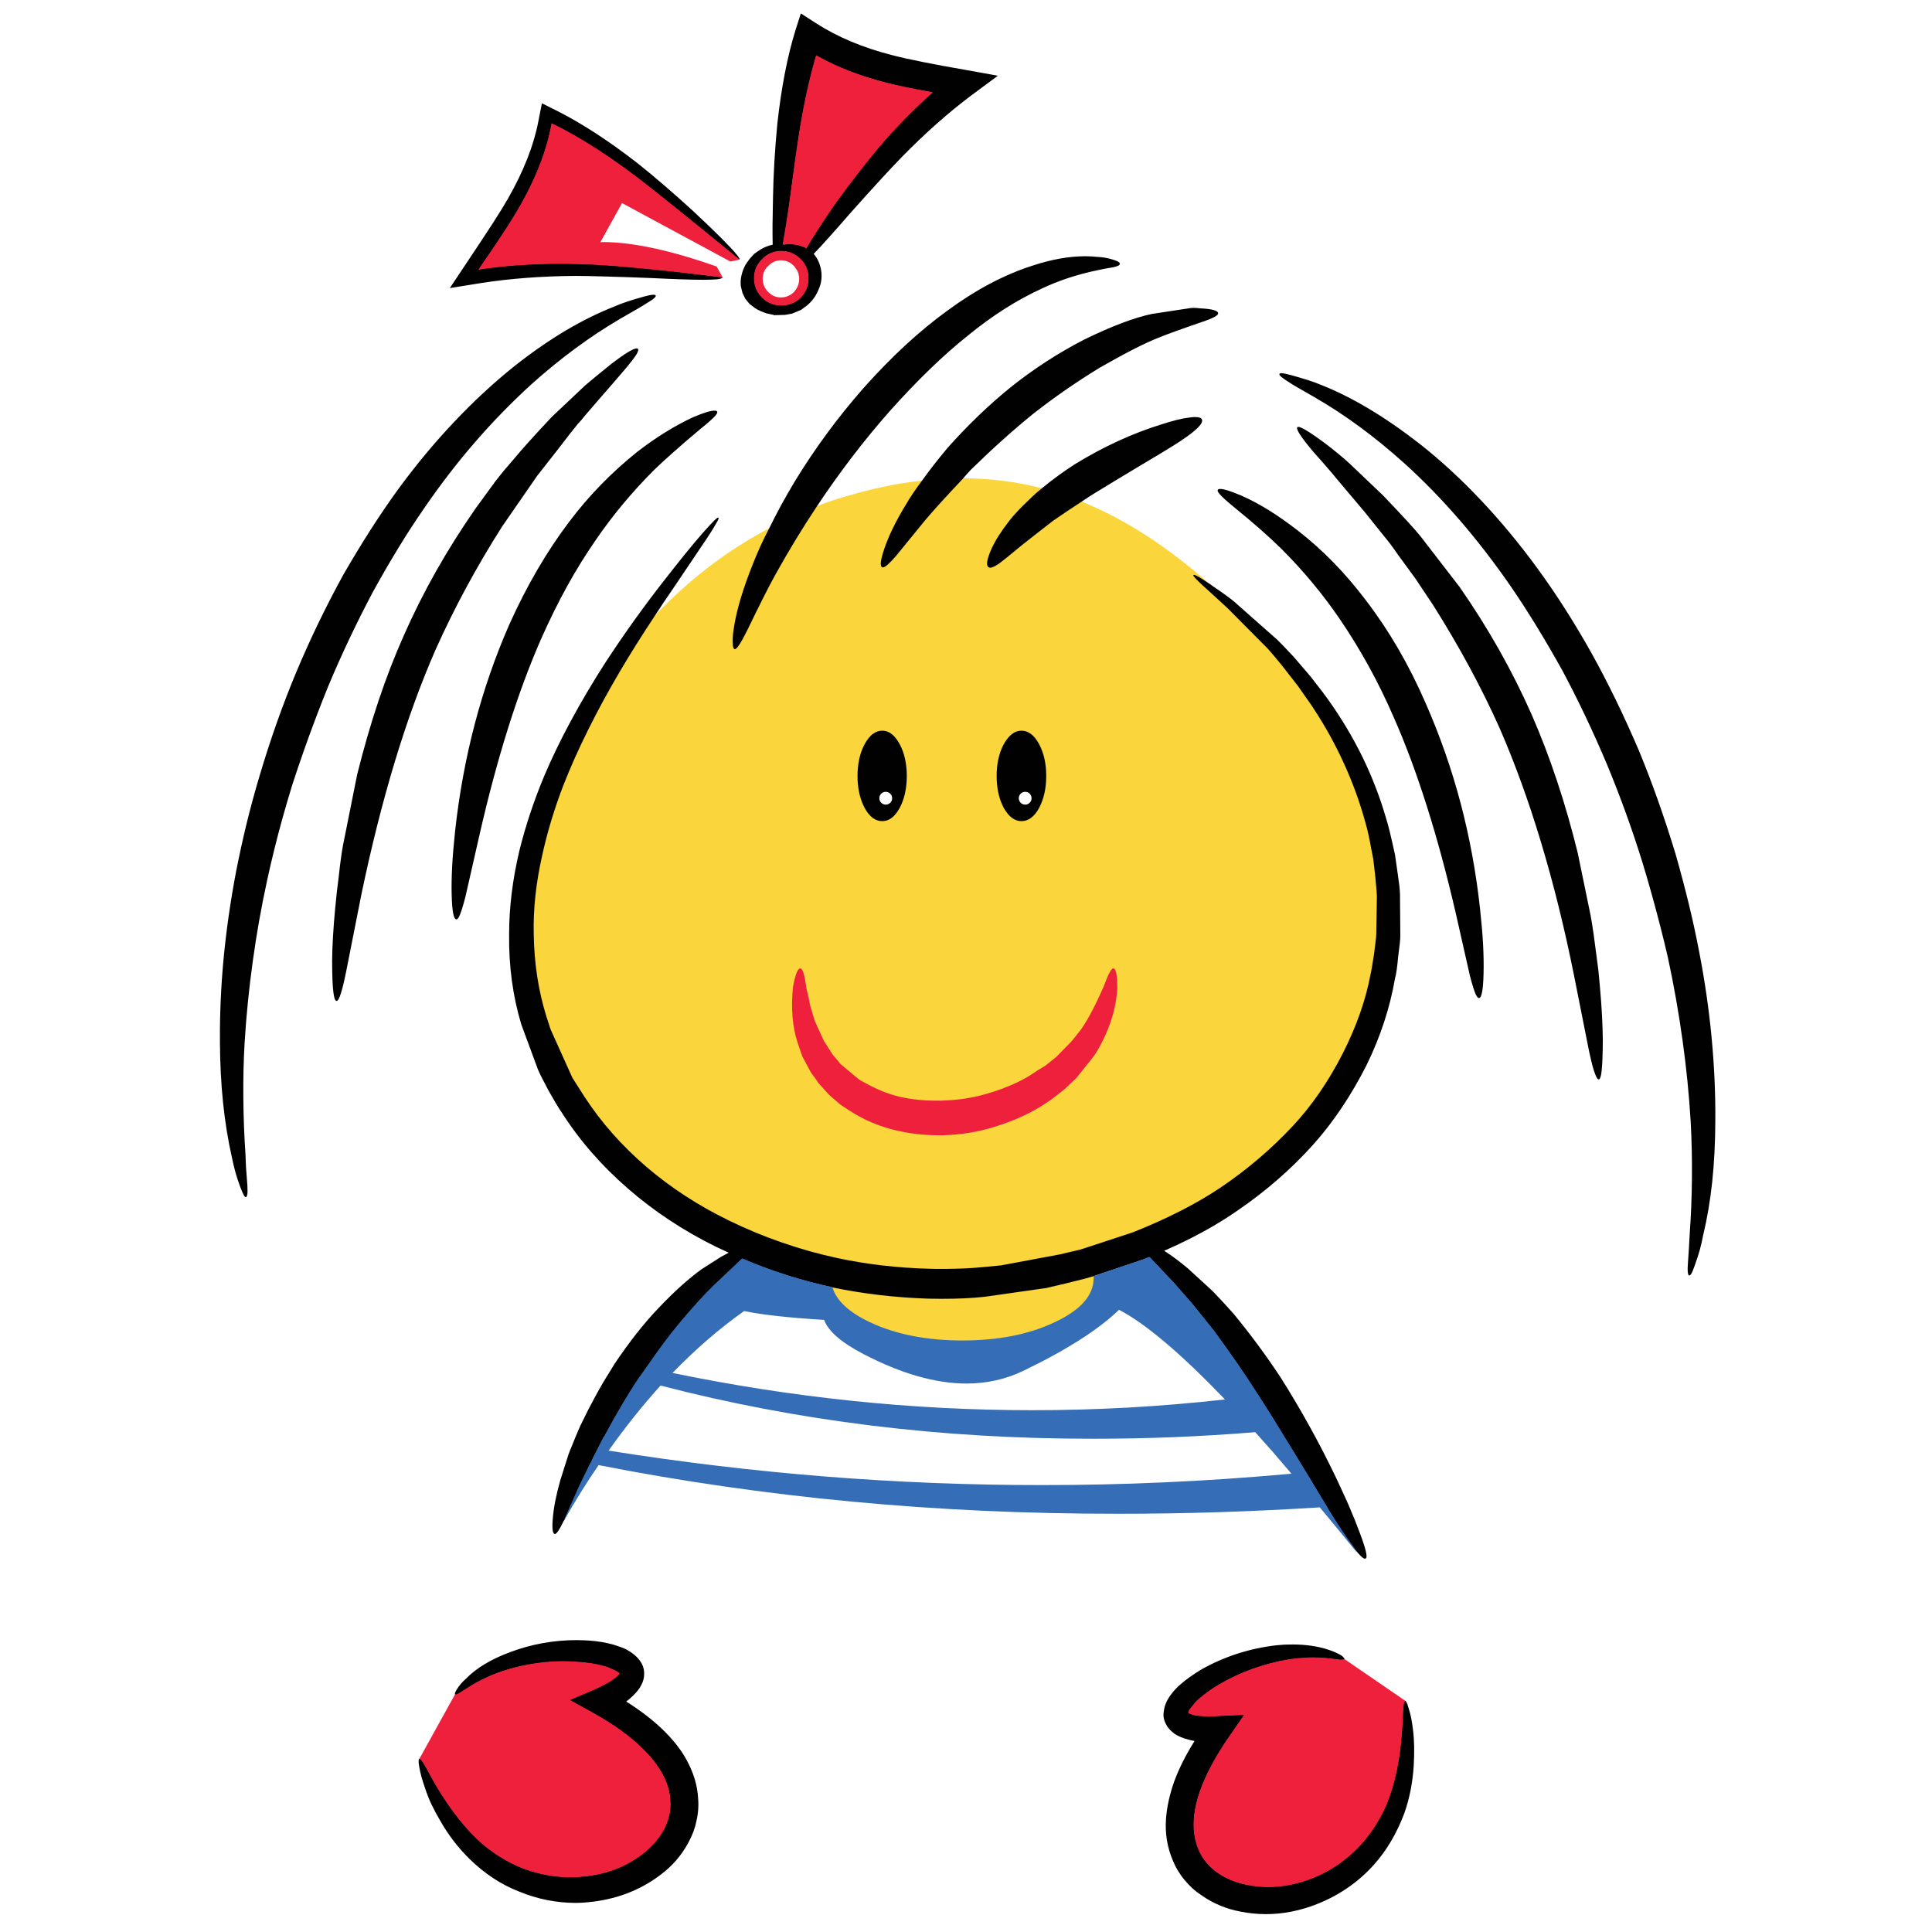 <?xml version="1.0" encoding="utf-8"?>
<!-- Generator: Adobe Illustrator 16.0.0, SVG Export Plug-In . SVG Version: 6.00 Build 0)  -->
<!DOCTYPE svg PUBLIC "-//W3C//DTD SVG 1.1//EN" "http://www.w3.org/Graphics/SVG/1.1/DTD/svg11.dtd">
<svg version="1.1" id="Layer_1" xmlns="http://www.w3.org/2000/svg" xmlns:xlink="http://www.w3.org/1999/xlink" x="0px" y="0px"
	 width="300px" height="300px" viewBox="0 0 300 300" enable-background="new 0 0 300 300" xml:space="preserve">
<g>
	<path fill-rule="evenodd" clip-rule="evenodd" fill="#FAD63C" d="M140.663,78.49c-1.517,2.477-2.614,4.713-3.294,6.708
		c-0.176,0.533-0.305,0.977-0.388,1.332c-0.083,0.354-0.133,0.637-0.146,0.848c-0.008,0.208,0.009,0.361,0.049,0.46
		c0.036,0.103,0.084,0.167,0.146,0.194h0.072c0.322-0.001,1.009-0.615,2.059-1.841l2.422-3.003l2.083-2.518
		c0.579-0.692,1.353-1.571,2.325-2.64c0.973-1.07,2.135-2.321,3.487-3.753c4.245-0.002,8.354,0.515,12.326,1.55l0.024,0.048
		c-0.484,0.387-0.952,0.791-1.404,1.211c-0.592,0.559-1.101,1.051-1.526,1.477c-0.434,0.433-0.779,0.796-1.041,1.09
		c-0.221,0.221-0.495,0.536-0.823,0.944c-0.337,0.417-0.725,0.926-1.163,1.526c-0.531,0.736-0.983,1.438-1.356,2.107
		c-0.373,0.668-0.662,1.298-0.871,1.889c-0.376,1.053-0.408,1.69-0.098,1.913c0.057,0.036,0.131,0.052,0.219,0.048
		c0.158,0.005,0.359-0.051,0.605-0.169c0.249-0.125,0.539-0.311,0.871-0.557c0.229-0.161,0.625-0.468,1.188-0.92l2.155-1.792
		l2.276-1.792l2.615-2.034l2.374-1.623l2.034-1.332c3.324,1.333,6.65,3.069,9.978,5.207c3.321,2.141,6.631,4.667,9.929,7.581v0.048
		c-0.699-0.452-1.248-0.791-1.646-1.017c-0.392-0.228-0.642-0.341-0.751-0.339c-0.034,0.008-0.034,0.04,0,0.097
		c0.039,0.063,0.137,0.175,0.291,0.339c0.144,0.16,0.379,0.394,0.702,0.703c0.329,0.313,0.781,0.726,1.356,1.235l2.954,2.712
		l6.199,6.248c0.258,0.278,0.58,0.649,0.969,1.114l1.356,1.647l2.374,3.051l1.259,1.816l0.727,1.041l0.339,0.484l0.098,0.146
		c1.838,2.787,3.437,5.677,4.795,8.67c1.348,2.994,2.445,6.07,3.294,9.227c0.115,0.35,0.229,0.745,0.339,1.187
		c0.101,0.45,0.198,0.942,0.29,1.477l0.242,1.139l0.291,1.623l0.146,0.944l0.193,1.914l0.194,1.937l0.048,0.969l-0.097,6.006
		c0.004,0.23-0.021,0.601-0.072,1.114l-0.267,1.938l-0.291,1.961c-0.093,0.519-0.175,0.897-0.242,1.139
		c-0.746,4.043-2.182,8.168-4.311,12.375c-2.229,4.389-4.846,8.183-7.846,11.382c-3.328,3.551-7.025,6.699-11.093,9.445
		c-3.686,2.485-8.238,4.811-13.659,6.975l-7.532,2.471l-0.773,0.242l-3.101,0.727l-8.815,1.646h-0.097l-0.072,0.048l-3.076,0.291
		c-0.898,0.096-1.835,0.168-2.81,0.219c-0.978,0.047-1.987,0.071-3.026,0.072h-1.187l-1.211-0.049
		c-4.908-0.131-9.638-0.68-14.192-1.646c-2.943-0.624-5.834-1.423-8.669-2.397c-2.844-0.985-5.613-2.14-8.308-3.464
		c-4.712-2.294-8.958-5.055-12.738-8.282c-3.873-3.327-7.085-6.96-9.639-10.897l-1.889-2.955l-3.39-7.556l-0.63-1.962
		c-1.257-4.005-1.919-8.283-1.986-12.835c-0.095-3.876,0.341-7.943,1.308-12.206c0.777-3.593,1.875-7.25,3.293-10.971
		c1.09-2.799,2.373-5.689,3.851-8.67c1.487-2.981,3.158-6.033,5.013-9.154c0.788-1.336,1.62-2.7,2.495-4.093
		c0.875-1.394,1.788-2.806,2.737-4.238l1.235-1.259l1.283-1.26c2.365-2.273,4.835-4.348,7.411-6.224
		c2.576-1.867,5.24-3.521,7.992-4.965l0.048,0.048c-0.479,0.933-0.932,1.87-1.355,2.809c-0.433,0.94-0.838,1.876-1.211,2.81
		c-1.451,3.606-2.404,6.73-2.858,9.372c-0.092,0.612-0.156,1.145-0.193,1.598c-0.044,0.453-0.061,0.825-0.049,1.114l0.024,0.46
		l0.073,0.291c0.021,0.069,0.046,0.117,0.073,0.145l0.097,0.048c0.067,0.005,0.148-0.036,0.242-0.121
		c0.092-0.086,0.213-0.24,0.363-0.46c0.149-0.217,0.335-0.524,0.557-0.92c0.224-0.405,0.49-0.921,0.799-1.55
		c0.9-1.867,1.708-3.505,2.422-4.917c0.712-1.408,1.326-2.579,1.841-3.511c1.009-1.83,2.051-3.63,3.124-5.4
		c1.081-1.778,2.187-3.514,3.317-5.207c0.782-0.314,1.565-0.605,2.349-0.872c0.79-0.264,1.581-0.506,2.374-0.727
		c4.004-1.193,7.911-2,11.722-2.422l0.023,0.048c-0.511,0.688-0.979,1.35-1.404,1.986C141.392,77.293,141.004,77.906,140.663,78.49z
		 M155.921,115.591c-0.74,1.349-1.112,2.988-1.115,4.916c0.004,1.895,0.375,3.534,1.115,4.916c0.77,1.347,1.666,2.025,2.688,2.035
		c1.053-0.01,1.948-0.688,2.688-2.035c0.739-1.382,1.11-3.021,1.114-4.916c-0.004-1.927-0.375-3.566-1.114-4.916
		c-0.739-1.379-1.635-2.074-2.688-2.083C157.587,113.518,156.69,114.212,155.921,115.591z M134.317,115.591
		c-0.74,1.35-1.11,2.989-1.114,4.916c0.004,1.896,0.374,3.534,1.114,4.916c0.739,1.347,1.635,2.025,2.688,2.035
		c1.021-0.01,1.901-0.688,2.64-2.035c0.739-1.382,1.11-3.021,1.114-4.916c-0.004-1.927-0.375-3.566-1.114-4.916
		c-0.739-1.379-1.619-2.074-2.64-2.083C135.952,113.518,135.057,114.212,134.317,115.591z M124.05,150.537
		c-0.075,0.082-0.155,0.228-0.242,0.437c-0.093,0.205-0.189,0.496-0.292,0.871c-0.108,0.379-0.221,0.863-0.339,1.453
		c-0.319,3.29-0.077,6.163,0.727,8.622l0.727,2.082l1.115,2.059c0.162,0.323,0.469,0.775,0.919,1.356l0.484,0.727l0.582,0.63
		c0.646,0.741,1.049,1.177,1.211,1.308l1.404,1.211c0.196,0.195,0.713,0.55,1.55,1.065c2.189,1.451,4.586,2.484,7.193,3.1
		c2.144,0.515,4.34,0.773,6.586,0.775l0.848-0.024l0.848-0.024c2.714-0.131,5.409-0.664,8.09-1.598
		c2.606-0.873,4.906-1.987,6.901-3.342c0.421-0.26,0.921-0.615,1.502-1.066l0.702-0.581l0.412-0.314l0.193-0.146l0.049-0.024
		l1.889-1.792l2.471-3.1c0.188-0.222,0.406-0.536,0.653-0.945c0.255-0.417,0.537-0.926,0.848-1.524
		c1.385-2.674,2.176-5.41,2.374-8.211c-0.009-0.64-0.032-1.164-0.073-1.574c-0.029-0.406-0.07-0.722-0.121-0.944
		c-0.052-0.222-0.108-0.375-0.169-0.46c-0.066-0.094-0.131-0.143-0.194-0.146c-0.056,0-0.12,0.041-0.194,0.121
		c-0.078,0.078-0.175,0.215-0.29,0.412c-0.108,0.187-0.237,0.453-0.387,0.799c-0.162,0.361-0.349,0.82-0.559,1.381
		c-1.29,2.968-2.469,5.212-3.535,6.732l-1.041,1.332c-0.26,0.323-0.429,0.525-0.509,0.605l-2.325,2.374l-1.695,1.355l-1.041,0.653
		l-1.478,0.945c-1.689,1-3.683,1.855-5.98,2.566c-2.262,0.709-4.522,1.113-6.781,1.211l-0.945,0.049l-0.945,0.023
		c-0.855,0.002-1.695-0.038-2.518-0.121c-0.83-0.088-1.637-0.217-2.422-0.387c-1.945-0.389-3.907-1.131-5.885-2.229
		c-0.58-0.289-0.983-0.531-1.211-0.727l-2.663-2.228l-1.261-1.502l-1.356-2.131l-1.403-3.101l-0.581-1.961
		c-0.065-0.192-0.13-0.435-0.195-0.727l-0.192-1.017l-0.339-1.453c-0.082-0.611-0.162-1.111-0.242-1.502
		c-0.083-0.387-0.165-0.686-0.242-0.896c-0.078-0.218-0.15-0.372-0.219-0.46c-0.07-0.08-0.135-0.121-0.194-0.121
		C124.197,150.418,124.124,150.459,124.05,150.537z M169.869,198.489c-0.003,2.69-2.005,4.975-6.006,6.854
		c-3.982,1.901-8.786,2.854-14.41,2.856c-5.623-0.002-10.441-0.955-14.457-2.856c-3.26-1.558-5.18-3.374-5.765-5.449l0.024-0.024
		c4.812,0.999,9.785,1.58,14.919,1.743h1.961c1.263,0.002,2.457-0.022,3.585-0.072c1.133-0.047,2.19-0.119,3.173-0.218l9.541-1.356
		l3.1-0.727l2.688-0.678l1.428-0.388l0.195-0.048l0.023,0.023V198.489z"/>
	<path fill-rule="evenodd" clip-rule="evenodd" fill="#010101" d="M150.979,14.7c-3.68,2.747-7.361,6.008-11.043,9.784
		c-0.885,0.904-1.998,2.091-3.343,3.56c-1.346,1.464-2.912,3.199-4.698,5.207c-1.217,1.406-2.291,2.625-3.22,3.657
		c-0.926,1.033-1.701,1.873-2.325,2.519c0.251,0.278,0.47,0.601,0.653,0.969c0.181,0.362,0.326,0.765,0.436,1.211
		c0.26,1.203,0.146,2.325-0.338,3.366c-0.484,1.194-1.26,2.146-2.325,2.857l-0.389,0.291l-1.403,0.581l-1.09,0.193l-1.695,0.049
		h-0.024l-0.05-0.049l-1.137-0.242l-0.872-0.339L117.486,48c-0.146-0.08-0.234-0.137-0.267-0.17l-0.823-0.629l-0.678-0.824
		l-0.436-0.92l-0.242-0.993c-0.13-1.077,0.112-2.199,0.727-3.367c0.388-0.582,0.679-0.97,0.872-1.163l0.437-0.484l0.532-0.387
		c0.382-0.273,0.77-0.5,1.163-0.678c0.401-0.178,0.806-0.307,1.211-0.388c-0.02-0.85-0.027-1.884-0.023-3.1l0.072-4.19
		c0.032-1.833,0.104-3.715,0.217-5.643c0.114-1.928,0.269-3.89,0.461-5.885c0.615-5.583,1.552-10.41,2.809-14.482l0.824-2.567
		l0.048-0.024l2.326,1.501c3.353,2.161,7.332,3.824,11.938,4.989c1.226,0.318,2.792,0.665,4.698,1.042
		c1.9,0.385,4.13,0.797,6.684,1.235l4.844,0.872l0.024,0.049L150.979,14.7z M122.112,34.922c-0.183,1.167-0.353,2.161-0.509,2.979
		l0.146,0.048l0.532-0.097l0.194-0.024c0.293,0.005,0.761,0.061,1.403,0.169l1.019,0.339l0.29,0.169
		c0.451-0.787,1.057-1.764,1.816-2.931c0.756-1.174,1.66-2.53,2.712-4.068c1.348-1.867,2.647-3.603,3.899-5.207
		c1.26-1.604,2.462-3.065,3.608-4.384c2.406-2.725,4.91-5.243,7.508-7.556c-1.542-0.269-2.915-0.527-4.117-0.775
		c-1.203-0.255-2.229-0.497-3.076-0.727c-4.054-1.03-7.646-2.426-10.776-4.19c-0.478,1.65-0.923,3.394-1.332,5.231
		c-0.417,1.84-0.796,3.761-1.138,5.764c-0.222,1.399-0.464,3.038-0.727,4.916c-0.272,1.88-0.563,3.988-0.873,6.321
		C122.488,32.409,122.294,33.749,122.112,34.922z M125.503,43.204c-0.006-1.152-0.409-2.128-1.211-2.93
		c-0.835-0.834-1.828-1.253-2.979-1.259c-1.152,0.006-2.129,0.425-2.93,1.259c-0.834,0.802-1.254,1.779-1.26,2.93
		c0.006,1.153,0.426,2.146,1.26,2.979c0.801,0.802,1.777,1.206,2.93,1.211c1.151-0.005,2.145-0.409,2.979-1.211
		C125.093,45.35,125.497,44.357,125.503,43.204z M114.75,40.322l-5.667-4.625l-4.649-3.753l-3.584-2.857
		c-5.597-4.403-10.651-7.689-15.16-9.857c-0.721,3.966-2.271,8.076-4.65,12.327c-0.605,1.1-1.46,2.505-2.567,4.214
		c-1.113,1.717-2.469,3.728-4.068,6.03c3.847-0.596,8.029-0.895,12.544-0.896c1.013,0.001,2.046,0.018,3.1,0.049
		c1.044,0.034,2.102,0.082,3.173,0.145c1.34,0.074,2.938,0.195,4.795,0.363c1.855,0.164,3.962,0.374,6.321,0.63
		c2.362,0.269,4.97,0.583,7.822,0.944l0.024,0.024c-0.016,0.076-0.096,0.141-0.242,0.194c-0.148,0.048-0.367,0.089-0.654,0.121
		l-0.896,0.048l-1.211,0.024c-0.904-0.002-2.019-0.026-3.342-0.072c-1.325-0.043-2.851-0.108-4.577-0.194
		c-2.732-0.108-5.089-0.189-7.072-0.242c-1.987-0.061-3.585-0.093-4.795-0.097c-5.262,0.034-10.17,0.405-14.724,1.114l-4.795,0.775
		H69.85l2.712-4.069c1.642-2.455,2.99-4.497,4.044-6.127c1.052-1.643,1.803-2.862,2.252-3.657c2.45-4.286,4.032-8.314,4.747-12.084
		l0.533-2.713l0.048-0.024l2.422,1.211c3.876,1.972,8.009,4.668,12.4,8.088c1.287,1.017,2.659,2.155,4.117,3.415
		c1.458,1.251,2.992,2.616,4.602,4.093c1.75,1.637,3.179,3.01,4.286,4.117c1.113,1.113,1.896,1.952,2.35,2.519l0.291,0.363
		l0.145,0.242l0.024,0.145l-0.024,0.072H114.75z M110.947,63.765c0.219-0.006,0.356,0.042,0.412,0.145
		c0.033,0.044,0.033,0.117,0,0.218c-0.029,0.096-0.126,0.242-0.291,0.436c-0.173,0.198-0.448,0.464-0.823,0.799
		c-0.365,0.331-0.866,0.75-1.501,1.26c-1.557,1.303-2.938,2.489-4.141,3.56c-1.21,1.069-2.235,2.013-3.076,2.833
		c-3.42,3.424-6.439,7.057-9.058,10.898c-1.529,2.2-2.998,4.573-4.408,7.12c-1.409,2.557-2.749,5.269-4.02,8.137
		c-1.818,4.134-3.529,8.751-5.134,13.853c-1.604,5.098-3.089,10.644-4.456,16.638l-2.18,9.59c-0.202,0.784-0.38,1.414-0.533,1.889
		c-0.15,0.472-0.279,0.828-0.388,1.065c-0.113,0.233-0.21,0.386-0.291,0.461c-0.076,0.068-0.14,0.1-0.194,0.096
		c-0.42-0.019-0.663-1.271-0.727-3.753c-0.037-1.335-0.012-2.837,0.073-4.505c0.093-1.669,0.247-3.494,0.46-5.473
		c0.626-5.712,1.644-11.25,3.051-16.614c1.411-5.37,3.203-10.528,5.376-15.475c1.352-3.004,2.805-5.838,4.359-8.5
		c1.556-2.668,3.203-5.146,4.94-7.435c3.005-4.002,6.525-7.619,10.559-10.849c2.874-2.227,5.764-4.019,8.67-5.376
		c0.819-0.343,1.506-0.601,2.059-0.775C110.245,63.841,110.665,63.76,110.947,63.765z M110.972,80.766
		c0.176-0.168,0.305-0.281,0.388-0.338l0.145-0.073l0.073,0.073v0.121l-0.121,0.29l-0.291,0.509l-0.484,0.823l-0.775,1.211
		l-5.377,7.992l-1.501,2.204l-1.453,2.204c-0.949,1.432-1.861,2.845-2.737,4.238c-0.875,1.393-1.706,2.757-2.494,4.093
		c-1.847,3.122-3.51,6.173-4.989,9.154c-1.486,2.98-2.777,5.871-3.875,8.67c-1.419,3.705-2.517,7.345-3.294,10.922
		c-0.965,4.261-1.401,8.33-1.307,12.206c0.068,4.551,0.729,8.831,1.985,12.835l0.63,1.938l3.39,7.532l1.889,2.954
		c2.555,3.938,5.768,7.57,9.639,10.898c3.781,3.226,8.027,5.987,12.739,8.282c2.687,1.315,5.447,2.462,8.282,3.438
		c2.828,0.983,5.709,1.791,8.646,2.422c4.555,0.967,9.284,1.516,14.192,1.646l1.211,0.025h1.187
		c1.039-0.001,2.049-0.026,3.026-0.073c0.975-0.042,1.911-0.105,2.81-0.194l3.053-0.29l0.071-0.048h0.121l8.815-1.647l3.101-0.727
		l0.773-0.242l7.508-2.47c5.412-2.165,9.957-4.49,13.636-6.975c4.066-2.748,7.763-5.896,11.091-9.445
		c3.001-3.2,5.617-6.994,7.847-11.383c2.127-4.188,3.564-8.298,4.312-12.326c0.06-0.241,0.133-0.62,0.218-1.139l0.314-1.961
		l0.242-1.962c0.061-0.505,0.094-0.869,0.097-1.09l0.098-6.006l-0.073-0.969l-0.169-1.937l-0.219-1.889l-0.121-0.969l-0.314-1.599
		l-0.218-1.163c-0.101-0.527-0.206-1.012-0.315-1.453c-0.101-0.45-0.206-0.853-0.314-1.211c-0.856-3.15-1.962-6.217-3.317-9.203
		c-1.351-2.984-2.94-5.867-4.771-8.646l-0.121-0.194l-0.363-0.533l-0.751-1.065l-1.186-1.695l-2.374-3.051l-1.355-1.647
		c-0.39-0.465-0.713-0.836-0.969-1.114l-6.2-6.248l-2.955-2.713c-0.629-0.56-1.113-1.003-1.453-1.332
		c-0.336-0.326-0.569-0.568-0.702-0.727c-0.14-0.157-0.222-0.262-0.242-0.314l0.024-0.097l0.049-0.024
		c0.137-0.003,0.403,0.11,0.799,0.339c0.396,0.229,0.938,0.576,1.622,1.042c0.16,0.096,0.323,0.209,0.484,0.339
		c0.834,0.563,1.527,1.047,2.083,1.453c0.563,0.404,0.982,0.727,1.26,0.969l6.685,5.909c0.147,0.132,0.438,0.423,0.871,0.872
		l1.695,1.792l2.615,3.051l1.842,2.373l0.822,1.114c2.064,2.884,3.856,5.871,5.377,8.961c1.51,3.091,2.736,6.263,3.681,9.517
		c0.132,0.386,0.317,1.055,0.557,2.01c0.231,0.958,0.514,2.192,0.848,3.705l0.437,3.052l0.242,1.792
		c0.052,0.518,0.084,0.955,0.097,1.308l0.049,6.441c0.004,0.225-0.021,0.612-0.074,1.163l-0.266,2.131
		c-0.064,0.76-0.137,1.422-0.218,1.986c-0.081,0.555-0.17,1.007-0.267,1.356c-0.777,4.525-2.246,9.006-4.407,13.44
		c-2.424,4.777-5.2,8.91-8.33,12.399c-3.426,3.808-7.366,7.23-11.819,10.269c-3.188,2.218-6.95,4.276-11.285,6.176
		c0.576,0.367,1.174,0.779,1.792,1.235c0.612,0.459,1.241,0.959,1.889,1.501l3.439,3.148c0.321,0.293,0.789,0.769,1.404,1.429
		c0.616,0.653,1.375,1.485,2.276,2.494c2.582,3.134,5.004,6.411,7.265,9.833c0.789,1.243,1.564,2.511,2.325,3.802
		c0.762,1.285,1.505,2.585,2.229,3.899c1.029,1.854,2.029,3.759,3.002,5.715c0.972,1.949,1.908,3.935,2.81,5.958l0.193,0.437
		l1.018,2.445l0.774,2.01c0.303,0.807,0.527,1.46,0.679,1.963c0.152,0.503,0.249,0.89,0.29,1.161
		c0.043,0.266,0.051,0.451,0.024,0.558c-0.025,0.107-0.066,0.173-0.121,0.193l-0.097,0.024h-0.024
		c-0.297,0.002-0.854-0.538-1.671-1.623c-0.471-0.599-1.027-1.373-1.671-2.324c-0.637-0.945-1.355-2.06-2.155-3.342
		c-0.162-0.259-0.307-0.517-0.437-0.775l-0.702-1.138l-0.654-1.09l-1.84-3.052l-2.106-3.464l-1.963-3.172l-1.307-2.131l-2.034-3.197
		l-0.291-0.436c-0.853-1.351-1.838-2.837-2.955-4.457c-1.119-1.62-2.362-3.363-3.729-5.23l-3.196-3.972l-2.955-3.391l-3.754-3.996
		c-0.313,0.09-0.612,0.194-0.896,0.315l-7.969,2.663l-1.403,0.389l-2.713,0.678l-3.1,0.727l-9.541,1.355
		c-0.982,0.107-2.04,0.188-3.173,0.242c-1.127,0.051-2.322,0.074-3.585,0.073l-1.961-0.024c-5.135-0.163-10.107-0.744-14.919-1.744
		c-4.818-1.034-9.461-2.504-13.925-4.407l-0.073-0.024l-2.979,2.81l-1.259,1.187c-0.788,0.756-1.66,1.66-2.616,2.713
		c-0.956,1.054-1.989,2.249-3.1,3.583c-0.64,0.772-1.366,1.709-2.18,2.811c-0.822,1.102-1.727,2.361-2.712,3.778l-1.308,1.84
		c-0.789,1.17-1.62,2.493-2.495,3.972c-0.875,1.487-1.787,3.117-2.737,4.893c-0.066,0.066-0.114,0.132-0.145,0.193l-0.92,1.792
		l-0.703,1.38l-0.363,0.8l-0.073,0.048l-1.768,3.681l-2.276,5.086c-0.066,0.062-0.115,0.134-0.146,0.219
		c-0.619,1.291-1.063,1.938-1.332,1.938c-0.343-0.068-0.448-0.86-0.315-2.374c0.064-0.841,0.193-1.76,0.387-2.76
		c0.196-0.993,0.454-2.059,0.775-3.197l1.259-3.972c0.161-0.462,0.371-0.986,0.629-1.574l0.533-1.332l0.678-1.574
		c0.804-1.674,1.596-3.224,2.374-4.649c0.777-1.426,1.536-2.717,2.277-3.875l0.678-1.114c2.324-3.453,4.6-6.343,6.83-8.67
		c2.453-2.581,4.697-4.599,6.732-6.055l2.955-1.889c0.433-0.247,0.836-0.465,1.211-0.654l-2.034-0.944
		c-5.036-2.488-9.573-5.491-13.611-9.009c-4.13-3.585-7.569-7.541-10.317-11.866c-0.181-0.258-0.439-0.662-0.774-1.211l-1.211-2.083
		l-1.139-2.18c-0.279-0.566-0.465-0.97-0.557-1.211l-2.567-6.95c-1.322-4.395-1.952-9.061-1.889-13.999
		c0.002-4.166,0.535-8.492,1.598-12.98c0.938-3.787,2.197-7.588,3.778-11.407c1.174-2.795,2.57-5.693,4.19-8.694
		c1.621-3.01,3.453-6.102,5.497-9.275c2.906-4.423,5.877-8.572,8.913-12.448c1.202-1.544,2.308-2.941,3.317-4.19
		c1.016-1.247,1.928-2.336,2.737-3.269l1.187-1.308L110.972,80.766z M121.336,78.369c0.678-1.232,1.387-2.467,2.133-3.706
		c3.101-5.068,6.62-9.848,10.559-14.337c4.39-4.937,8.782-8.989,13.175-12.158c4.398-3.225,8.781-5.534,13.149-6.926
		c2.907-0.963,5.628-1.448,8.162-1.453l0.92,0.024l0.896,0.073c0.453,0.016,0.905,0.064,1.355,0.146
		c0.441,0.081,0.877,0.194,1.309,0.339c0.302,0.096,0.527,0.193,0.677,0.291c0.147,0.103,0.22,0.207,0.218,0.315
		c0.006,0.091-0.066,0.18-0.218,0.267c-0.158,0.08-0.4,0.161-0.727,0.242l-1.403,0.242l-1.164,0.242
		c-3.122,0.648-6.005,1.601-8.645,2.858c-3.875,1.779-7.701,4.217-11.479,7.313c-3.812,3.04-7.864,6.963-12.157,11.77
		c-4.035,4.587-7.797,9.511-11.286,14.773c-1.122,1.685-2.219,3.412-3.294,5.183c-1.081,1.778-2.13,3.586-3.148,5.425
		c-0.515,0.933-1.127,2.104-1.84,3.512c-0.714,1.411-1.52,3.05-2.421,4.916c-1.008,2.049-1.67,3.075-1.986,3.076
		c-0.127-0.007-0.216-0.096-0.267-0.266c-0.051-0.165-0.075-0.415-0.073-0.751c-0.02-0.29-0.012-0.661,0.024-1.114
		c0.044-0.455,0.117-0.987,0.218-1.598c0.454-2.659,1.407-5.799,2.857-9.421c0.366-0.933,0.762-1.87,1.187-2.809
		c0.434-0.94,0.894-1.876,1.381-2.809C120.038,80.818,120.668,79.599,121.336,78.369z M141.753,76.625
		c0.434-0.644,0.909-1.314,1.429-2.01c0.547-0.768,1.152-1.576,1.816-2.422c0.664-0.855,1.383-1.743,2.154-2.664
		c3.166-3.551,6.427-6.683,9.784-9.397c3.554-2.84,7.363-5.311,11.432-7.411c4.234-2.064,7.729-3.388,10.485-3.972l6.055-0.92
		l0.412-0.024c0.304,0.002,0.651,0.027,1.041,0.073c1.833,0.093,2.762,0.344,2.785,0.75c0.077,0.334-0.771,0.794-2.543,1.38
		c-1.521,0.519-2.829,0.979-3.923,1.38c-1.101,0.392-1.98,0.724-2.64,0.993c-2.104,0.811-5.188,2.377-9.251,4.698
		c-3.744,2.293-7.231,4.715-10.463,7.265c-3.067,2.488-6.249,5.346-9.542,8.573l-0.653,0.702l-0.605,0.702
		c-1.352,1.433-2.515,2.684-3.488,3.754c-0.971,1.069-1.745,1.949-2.324,2.64l-2.059,2.519l-2.445,3.003
		c-1.065,1.245-1.767,1.867-2.107,1.865l-0.121-0.024c-0.373-0.157-0.26-1.118,0.339-2.882c0.68-2.011,1.778-4.264,3.294-6.757
		C140.948,77.866,141.327,77.26,141.753,76.625z M156.961,80.572c0.337-0.417,0.619-0.74,0.848-0.969
		c0.261-0.293,0.608-0.656,1.042-1.09c0.425-0.425,0.934-0.917,1.525-1.477c0.452-0.42,0.921-0.824,1.404-1.211
		c0.793-0.66,1.624-1.306,2.495-1.938c0.863-0.632,1.758-1.245,2.688-1.841c4.433-2.71,8.896-4.76,13.393-6.151
		c0.885-0.29,1.691-0.524,2.422-0.703c0.729-0.178,1.375-0.299,1.938-0.363c0.323-0.042,0.605-0.067,0.848-0.073
		c0.309,0.002,0.551,0.035,0.727,0.097c0.178,0.057,0.291,0.146,0.339,0.266c0.319,0.69-1.229,2.095-4.649,4.214l-2.107,1.284
		l-3.365,2.01l-3.778,2.277l-2.858,1.744l-0.92,0.581l-1.018,0.678l-2.059,1.356l-2.349,1.598l-2.615,2.034l-2.277,1.792
		l-2.18,1.792c-0.554,0.453-0.941,0.759-1.162,0.92c-0.344,0.25-0.642,0.436-0.896,0.557c-0.251,0.127-0.461,0.192-0.629,0.194
		c-0.105,0-0.194-0.024-0.266-0.073c-0.339-0.228-0.306-0.881,0.096-1.961c0.21-0.599,0.5-1.237,0.873-1.913
		c0.372-0.677,0.824-1.387,1.355-2.131C156.254,81.482,156.632,80.981,156.961,80.572z M199.56,58.025l0.897,0.218
		c1.033,0.286,1.937,0.552,2.712,0.799c0.772,0.255,1.41,0.489,1.914,0.703c2.412,0.948,4.906,2.191,7.482,3.729
		c2.576,1.541,5.217,3.365,7.919,5.473c3.247,2.561,6.396,5.459,9.445,8.694c3.058,3.229,5.995,6.774,8.815,10.631
		c2.97,4.069,5.778,8.477,8.427,13.223c2.551,4.587,5.005,9.641,7.362,15.16c0.997,2.417,1.966,4.952,2.906,7.604
		c0.94,2.653,1.845,5.406,2.713,8.258c1.58,5.519,2.808,10.588,3.681,15.208c0.87,4.473,1.516,8.913,1.938,13.32
		c0.42,4.407,0.614,8.75,0.582,13.029c-0.012,3.347-0.174,6.503-0.484,9.47c-0.321,2.963-0.789,5.716-1.405,8.258
		c-0.141,0.76-0.318,1.535-0.532,2.325c-0.223,0.781-0.482,1.572-0.775,2.373c-0.227,0.665-0.404,1.093-0.533,1.283
		c-0.115,0.174-0.204,0.263-0.266,0.267h-0.024c-0.058-0.004-0.099-0.02-0.121-0.048c-0.073-0.08-0.123-0.267-0.146-0.558
		c-0.018-0.286-0.01-0.681,0.024-1.187l0.169-2.519l0.121-2.229c0.206-2.863,0.319-5.746,0.34-8.646
		c0.027-2.9-0.037-5.798-0.194-8.694c-0.244-4.135-0.664-8.333-1.259-12.594c-0.588-4.261-1.347-8.556-2.276-12.883
		c-0.372-1.615-0.768-3.238-1.188-4.867c-0.413-1.629-0.849-3.26-1.308-4.893c-0.455-1.642-0.931-3.281-1.429-4.916
		c-1.583-5.125-3.424-10.219-5.521-15.282c-2.164-5.133-4.49-10.025-6.975-14.676c-2.68-4.809-5.312-9.104-7.896-12.884
		c-2.573-3.733-5.253-7.212-8.039-10.438c-2.788-3.223-5.662-6.169-8.622-8.839c-4.554-4.097-9.187-7.504-13.9-10.22l-2.617-1.502
		c-0.69-0.404-1.191-0.711-1.5-0.92c-0.329-0.211-0.588-0.389-0.776-0.533c-0.188-0.139-0.327-0.251-0.411-0.339
		c-0.082-0.092-0.132-0.165-0.145-0.218c-0.01-0.053-0.001-0.093,0.023-0.121c0.023-0.066,0.121-0.099,0.29-0.097
		C199.119,57.953,199.312,57.978,199.56,58.025z M201.595,66.284c0.449-0.006,1.757,0.784,3.923,2.373
		c0.833,0.628,1.592,1.225,2.276,1.792c0.692,0.567,1.307,1.1,1.841,1.598l5.135,4.892c1.562,1.638,2.829,2.986,3.801,4.044
		c0.972,1.064,1.642,1.831,2.012,2.301l6.055,7.847c2.208,3.174,4.25,6.419,6.126,9.735c1.866,3.31,3.554,6.668,5.062,10.075
		c1.433,3.274,2.749,6.712,3.948,10.317c1.197,3.597,2.271,7.335,3.221,11.212l1.986,9.639c0.115,0.578,0.277,1.579,0.484,3.003
		l0.727,5.521c0.177,1.78,0.321,3.428,0.435,4.941c0.105,1.51,0.179,2.882,0.218,4.117c0.042,1.239,0.05,2.337,0.024,3.293
		c-0.021,1.017-0.053,1.831-0.096,2.446c-0.042,0.619-0.091,1.088-0.146,1.404c-0.063,0.313-0.126,0.522-0.192,0.63
		c-0.061,0.101-0.117,0.149-0.171,0.146c-0.069,0.004-0.142-0.037-0.217-0.121c-0.088-0.102-0.193-0.304-0.315-0.605
		c-0.124-0.296-0.269-0.74-0.437-1.332c-0.158-0.595-0.345-1.386-0.556-2.374l-2.375-11.963c-1.467-7.27-3.162-14.092-5.085-20.464
		c-1.917-6.369-4.049-12.246-6.394-17.63c-1.399-3.137-2.965-6.31-4.698-9.518c-1.734-3.208-3.623-6.429-5.666-9.663l-2.713-4.068
		l-2.761-3.778c-0.339-0.502-0.726-1.043-1.163-1.623c-0.437-0.571-0.921-1.176-1.453-1.816l-2.519-3.148l-4.456-5.28
		c-0.375-0.466-0.851-1.031-1.429-1.695c-0.571-0.664-1.241-1.423-2.01-2.276c-0.648-0.77-1.157-1.399-1.526-1.889
		c-0.37-0.495-0.637-0.882-0.798-1.163c-0.158-0.276-0.247-0.478-0.267-0.605c-0.026-0.131-0.018-0.22,0.024-0.266
		C201.485,66.297,201.533,66.281,201.595,66.284z M190.745,76.189c0.558,0.18,1.252,0.446,2.083,0.799
		c2.713,1.197,5.603,2.989,8.669,5.376c3.842,2.974,7.361,6.574,10.56,10.801c1.802,2.349,3.481,4.859,5.037,7.532
		c1.556,2.673,2.976,5.491,4.262,8.452c2.21,5.011,4.026,10.202,5.449,15.572c1.411,5.363,2.421,10.869,3.027,16.516
		c0.214,1.948,0.367,3.756,0.461,5.425c0.084,1.668,0.108,3.186,0.072,4.553c-0.062,2.482-0.295,3.733-0.701,3.754
		c-0.072,0.003-0.146-0.029-0.219-0.098c-0.081-0.073-0.177-0.227-0.291-0.46c-0.108-0.238-0.238-0.593-0.388-1.065
		c-0.153-0.475-0.33-1.104-0.532-1.889l-2.18-9.639c-1.388-6.014-2.889-11.568-4.504-16.662c-1.61-5.089-3.32-9.683-5.135-13.78
		c-1.162-2.69-2.446-5.314-3.851-7.871c-1.398-2.547-2.908-5.009-4.529-7.386c-2.617-3.841-5.637-7.474-9.058-10.898
		c-0.965-0.949-2.055-1.958-3.269-3.027c-1.216-1.07-2.548-2.191-3.996-3.367c-0.635-0.519-1.136-0.947-1.502-1.283
		c-0.375-0.345-0.649-0.62-0.823-0.823c-0.164-0.195-0.262-0.34-0.29-0.436c-0.034-0.102-0.034-0.175,0-0.218
		c0.06-0.096,0.189-0.144,0.387-0.146C189.766,75.924,190.186,76.013,190.745,76.189z M101.648,46.231
		c-0.086,0.088-0.223,0.201-0.412,0.339c-0.19,0.13-0.448,0.292-0.774,0.484c-0.31,0.208-0.81,0.516-1.502,0.92l-2.615,1.501
		c-4.746,2.78-9.364,6.187-13.853,10.22c-3.073,2.799-6.003,5.81-8.791,9.033c-2.786,3.225-5.41,6.64-7.871,10.245
		c-2.519,3.619-5.151,7.914-7.895,12.884c-2.615,4.94-4.94,9.848-6.975,14.725c-0.66,1.616-1.306,3.263-1.938,4.94
		c-0.637,1.678-1.259,3.381-1.865,5.11c-0.607,1.724-1.196,3.467-1.768,5.231c-0.534,1.731-1.035,3.435-1.501,5.11
		c-0.465,1.665-0.892,3.295-1.284,4.892c-0.4,1.597-0.764,3.155-1.09,4.674c-0.914,4.171-1.664,8.385-2.252,12.642
		c-0.594,4.249-1.022,8.511-1.283,12.787c-0.157,2.771-0.222,5.613-0.194,8.525c0.021,2.904,0.134,5.859,0.339,8.863
		c0.017,0.676,0.049,1.411,0.097,2.203l0.193,2.543c0.038,0.727,0.03,1.203-0.024,1.43c-0.055,0.228-0.12,0.341-0.193,0.339
		c-0.056,0.007-0.104-0.001-0.146-0.023c-0.045-0.038-0.102-0.11-0.169-0.219c-0.067-0.109-0.148-0.27-0.242-0.484
		c-0.098-0.213-0.21-0.495-0.339-0.848c-0.261-0.691-0.503-1.426-0.727-2.203c-0.214-0.778-0.408-1.593-0.581-2.446
		c-0.595-2.635-1.047-5.436-1.356-8.403c-0.308-2.979-0.469-6.103-0.484-9.372c-0.037-4.216,0.148-8.526,0.557-12.933
		c0.417-4.408,1.056-8.879,1.913-13.417c0.51-2.623,1.075-5.206,1.695-7.75c0.628-2.544,1.307-5.03,2.034-7.459
		c0.836-2.803,1.725-5.532,2.664-8.186c0.94-2.653,1.925-5.212,2.955-7.677c2.165-5.167,4.603-10.22,7.313-15.161
		c2.906-5.036,5.731-9.443,8.476-13.223c2.771-3.794,5.685-7.306,8.743-10.535c3.051-3.235,6.224-6.165,9.518-8.792
		c2.622-2.064,5.221-3.864,7.798-5.4c2.576-1.526,5.111-2.777,7.604-3.754c0.486-0.225,1.116-0.467,1.889-0.727
		c0.774-0.259,1.686-0.534,2.736-0.823c0.642-0.176,1.11-0.265,1.405-0.267c0.203-0.006,0.324,0.035,0.363,0.121v0.121
		C101.795,46.068,101.739,46.142,101.648,46.231z M96.441,58.05l-1.332,1.55l-2.107,2.422l-2.131,2.47l-0.63,0.774
		c-0.195,0.227-0.373,0.421-0.533,0.582l-1.163,1.453l-2.059,2.664l-3.076,3.923l-5.425,7.846c-1.979,3.105-3.835,6.261-5.57,9.47
		c-1.733,3.208-3.332,6.444-4.795,9.711c-2.286,5.224-4.393,11.02-6.321,17.388c-1.927,6.374-3.663,13.276-5.207,20.707
		l-2.373,12.012c-0.201,0.978-0.378,1.76-0.533,2.35c-0.157,0.59-0.294,1.035-0.412,1.332c-0.113,0.293-0.21,0.487-0.291,0.581
		c-0.076,0.092-0.141,0.142-0.194,0.146h-0.024c-0.08-0.003-0.152-0.06-0.218-0.17c-0.067-0.106-0.131-0.316-0.194-0.63
		c-0.064-0.315-0.12-0.784-0.169-1.404c-0.045-0.614-0.078-1.43-0.097-2.446c-0.026-0.995-0.018-2.117,0.024-3.366
		c0.046-1.257,0.127-2.638,0.242-4.141c0.12-1.496,0.273-3.111,0.46-4.844l0.291-2.35l0.193-1.719
		c0.108-0.857,0.222-1.656,0.339-2.397c0.125-0.733,0.254-1.403,0.387-2.01l1.938-9.688c1.009-4.039,2.115-7.857,3.318-11.455
		c1.211-3.604,2.511-6.962,3.899-10.074c1.475-3.358,3.146-6.693,5.013-10.002c1.876-3.316,3.935-6.586,6.176-9.808l3.003-4.117
		c0.446-0.579,0.923-1.176,1.429-1.792c0.515-0.615,1.056-1.245,1.623-1.889c0.551-0.676,1.309-1.548,2.276-2.616
		c0.961-1.07,2.123-2.33,3.488-3.778l5.183-4.892l1.623-1.356l2.495-2.034c2.078-1.572,3.369-2.356,3.875-2.35
		c0.086,0.001,0.15,0.025,0.193,0.073c0.051,0.038,0.067,0.119,0.049,0.242c-0.018,0.126-0.106,0.328-0.267,0.605
		c-0.166,0.271-0.44,0.651-0.823,1.138C97.636,56.65,97.112,57.28,96.441,58.05z M72.32,260.704
		c1.625-1.679,3.925-3.066,6.902-4.165c3.289-1.236,6.728-1.858,10.317-1.865l0.969,0.024l0.969,0.049
		c0.644,0.043,1.281,0.116,1.913,0.218c0.632,0.109,1.253,0.247,1.865,0.411l1.211,0.411c0.34,0.13,0.623,0.251,0.848,0.363
		c0.968,0.55,1.679,1.163,2.131,1.842c0.193,0.276,0.338,0.576,0.436,0.896s0.146,0.659,0.145,1.017c0,0.326-0.04,0.641-0.121,0.945
		c-0.081,0.304-0.202,0.594-0.363,0.871c-0.156,0.318-0.382,0.649-0.678,0.993c-0.304,0.353-0.675,0.716-1.114,1.09l-0.508,0.412
		c2.15,1.35,4.015,2.778,5.594,4.286c1.581,1.518,2.808,3.052,3.681,4.602c1.16,2.074,1.791,4.133,1.889,6.176
		c0.049,0.611,0.049,1.217,0,1.815c-0.048,0.601-0.145,1.189-0.291,1.769c-0.096,0.507-0.25,1.04-0.46,1.599
		c-0.211,0.551-0.478,1.123-0.799,1.719c-1.067,1.97-2.52,3.633-4.359,4.989c-3.207,2.419-6.96,3.823-11.261,4.214l-0.945,0.073
		l-0.944,0.024c-2.986-0.01-5.884-0.591-8.694-1.744c-2.776-1.067-5.343-2.747-7.701-5.037c-1.808-1.777-3.325-3.747-4.553-5.91
		c-0.535-0.9-1.003-1.771-1.405-2.614c-0.393-0.851-0.715-1.666-0.968-2.446c-0.229-0.656-0.423-1.261-0.581-1.816
		c-0.15-0.563-0.263-1.071-0.339-1.526l-0.097-0.653v-0.388c0.009-0.092,0.025-0.156,0.048-0.193l0.073-0.049l0.048-0.023
		l0.097,0.023c0.046,0.026,0.103,0.074,0.17,0.146c0.059,0.063,0.132,0.161,0.218,0.29l0.315,0.533l0.048,0.098l0.218,0.363
		l0.484,0.871l0.896,1.623c2.358,3.999,4.828,7.114,7.411,9.348c2.22,1.837,4.521,3.16,6.902,3.972
		c2.196,0.73,4.392,1.094,6.587,1.09l1.163-0.024l1.163-0.097c3.444-0.361,6.439-1.54,8.985-3.536
		c1.354-1.066,2.418-2.294,3.197-3.681c0.803-1.51,1.142-3.035,1.017-4.577c-0.169-2.671-1.59-5.311-4.262-7.92
		c-1.94-1.936-4.507-3.793-7.701-5.569l-3.682-2.034v-0.048l3.778-1.6c0.74-0.341,1.371-0.656,1.889-0.943
		c0.518-0.28,0.922-0.53,1.211-0.751c0.355-0.26,0.629-0.518,0.824-0.775c-0.086-0.141-0.28-0.285-0.582-0.436l-1.308-0.581
		c-0.57-0.157-1.112-0.286-1.623-0.388c-0.518-0.109-1.002-0.19-1.453-0.242c-0.603-0.066-1.208-0.115-1.816-0.146
		c-0.607-0.042-1.212-0.065-1.816-0.071c-2.512,0.001-5.031,0.314-7.557,0.944c-2.413,0.615-4.666,1.552-6.756,2.81l-0.799,0.532
		l-0.944,0.581c-0.287,0.192-0.497,0.29-0.63,0.29c-0.061,0-0.109-0.016-0.145-0.048c-0.056-0.037-0.064-0.117-0.024-0.242
		c0.038-0.127,0.126-0.305,0.266-0.533c0.188-0.306,0.399-0.597,0.629-0.872C71.784,261.203,72.042,260.945,72.32,260.704z
		 M161.345,115.543c0.742,1.365,1.113,3.019,1.114,4.964c-0.001,1.912-0.372,3.567-1.114,4.965
		c-0.747,1.359-1.659,2.037-2.736,2.034c-1.045,0.003-1.957-0.675-2.737-2.034c-0.743-1.398-1.114-3.053-1.114-4.965
		c0.001-1.944,0.373-3.599,1.114-4.964c0.78-1.392,1.693-2.086,2.737-2.083C159.686,113.457,160.598,114.151,161.345,115.543z
		 M158.487,123.244c-0.19,0.188-0.287,0.422-0.291,0.703c0.004,0.28,0.101,0.515,0.291,0.702c0.186,0.189,0.421,0.287,0.702,0.291
		c0.28-0.004,0.515-0.101,0.702-0.291c0.19-0.188,0.287-0.422,0.291-0.702c-0.004-0.28-0.101-0.515-0.291-0.703
		c-0.188-0.189-0.422-0.287-0.702-0.29C158.908,122.957,158.673,123.054,158.487,123.244z M139.694,115.543
		c0.742,1.365,1.112,3.019,1.113,4.964c-0.001,1.912-0.371,3.567-1.113,4.965c-0.749,1.359-1.644,2.037-2.688,2.034
		c-1.076,0.003-1.988-0.675-2.736-2.034c-0.743-1.398-1.114-3.053-1.114-4.965c0-1.945,0.371-3.6,1.114-4.964
		c0.747-1.391,1.659-2.085,2.736-2.083C138.051,113.457,138.945,114.151,139.694,115.543z M138.241,123.244
		c-0.188-0.189-0.422-0.287-0.703-0.29c-0.28,0.003-0.515,0.101-0.702,0.29c-0.189,0.188-0.287,0.422-0.29,0.703
		c0.003,0.28,0.101,0.515,0.29,0.702c0.188,0.189,0.422,0.287,0.702,0.291c0.281-0.004,0.516-0.101,0.703-0.291
		c0.189-0.188,0.287-0.422,0.29-0.702C138.528,123.666,138.431,123.432,138.241,123.244z M181.833,263.126
		c0.253-0.334,0.504-0.633,0.751-0.896c0.254-0.271,0.505-0.506,0.75-0.701c0.354-0.323,0.791-0.67,1.309-1.042
		c0.519-0.373,1.116-0.768,1.792-1.188c3.626-2.063,7.558-3.339,11.793-3.825l1.261-0.098l1.235-0.023
		c2.039,0,3.872,0.267,5.496,0.798c0.326,0.097,0.657,0.218,0.993,0.363c0.336,0.147,0.676,0.316,1.018,0.51l0.314,0.242l0.17,0.193
		l0.048,0.097v0.073c-0.008,0.052-0.048,0.093-0.121,0.121c-0.085,0.019-0.206,0.027-0.363,0.024l-0.314-0.024l-1.986-0.242
		l-1.016-0.049l-1.019-0.024c-0.889,0.002-1.776,0.05-2.664,0.146c-0.895,0.091-1.783,0.229-2.664,0.412
		c-3.801,0.843-7.247,2.264-10.341,4.263c-0.454,0.306-0.89,0.619-1.308,0.943c-0.409,0.324-0.797,0.655-1.162,0.994l-0.92,1.113
		c-0.178,0.239-0.283,0.449-0.315,0.63c0.248,0.159,0.588,0.288,1.018,0.387c0.349,0.046,0.703,0.078,1.065,0.098
		c0.367,0.028,0.739,0.044,1.114,0.048c0.445,0.002,0.897-0.014,1.355-0.048l4.117-0.194l0.023,0.049l-2.372,3.438
		c-2.064,2.962-3.564,5.747-4.505,8.355c-1.219,3.477-1.315,6.472-0.29,8.984c0.584,1.45,1.569,2.679,2.954,3.682
		c1.284,0.9,2.777,1.53,4.48,1.889c0.561,0.109,1.125,0.19,1.695,0.242c0.565,0.062,1.13,0.094,1.694,0.097
		c2.05,0,4.133-0.371,6.249-1.113c2.862-1.037,5.373-2.651,7.531-4.844c1.774-1.778,3.26-3.975,4.456-6.587
		c1.353-3.16,2.192-7.06,2.52-11.697l0.072-1.769l0.049-0.993l0.047-0.484l0.025-0.145l0.049-0.654l0.072-0.363
		c0.031-0.083,0.063-0.14,0.096-0.17l0.098-0.048l0.098,0.024c0.026,0.029,0.059,0.086,0.097,0.169l0.169,0.363l0.194,0.63
		c0.144,0.435,0.273,0.936,0.388,1.502c0.112,0.566,0.209,1.196,0.289,1.889c0.098,0.784,0.153,1.64,0.171,2.566
		c0.016,0.938-0.009,1.938-0.073,3.004c-0.162,2.583-0.646,5.021-1.453,7.313c-1.164,3.106-2.729,5.763-4.698,7.968
		c-2.392,2.678-5.313,4.713-8.766,6.103c-2.673,1.063-5.345,1.595-8.017,1.599c-0.653-0.001-1.307-0.033-1.962-0.097
		c-0.657-0.066-1.31-0.162-1.963-0.291c-2.267-0.42-4.309-1.276-6.126-2.566c-0.45-0.286-0.895-0.625-1.332-1.018
		c-0.437-0.401-0.865-0.854-1.283-1.356c-0.388-0.466-0.733-0.958-1.042-1.478c-0.309-0.518-0.574-1.059-0.799-1.622
		c-0.839-2.011-1.179-4.135-1.018-6.37c0.13-1.809,0.549-3.729,1.26-5.763c0.739-2.028,1.797-4.135,3.173-6.321l-0.679-0.146
		c-0.54-0.129-1.024-0.282-1.453-0.46c-0.421-0.179-0.784-0.38-1.09-0.605c-0.582-0.451-0.985-0.919-1.211-1.404
		c-0.355-0.652-0.469-1.323-0.339-2.011C180.815,264.838,181.187,263.975,181.833,263.126z"/>
	<path fill-rule="evenodd" clip-rule="evenodd" fill="#356EB6" d="M94.504,225.25c11.156,1.781,22.353,3.12,33.59,4.02
		c11.243,0.892,22.448,1.335,33.614,1.332c6.266,0.004,12.554-0.133,18.865-0.412c6.31-0.281,12.599-0.7,18.865-1.259l0.582-0.049
		l0.508-0.048c-0.969-1.15-1.921-2.265-2.856-3.343c-0.944-1.077-1.864-2.11-2.761-3.1c-4.269,0.343-8.515,0.601-12.739,0.774
		c-4.227,0.166-8.399,0.247-12.521,0.242c-5.876,0.003-11.696-0.166-17.46-0.508c-5.764-0.346-11.431-0.863-17.001-1.551
		c-5.572-0.688-11.085-1.552-16.541-2.591c-5.455-1.035-10.815-2.237-16.081-3.608C99.785,218.231,97.097,221.598,94.504,225.25z
		 M103.052,208.539c0.822-1.101,1.557-2.037,2.204-2.81c1.111-1.336,2.144-2.529,3.1-3.584c0.956-1.053,1.827-1.957,2.616-2.713
		l1.259-1.186l2.955-2.785l0.048-0.049l0.146,0.049c4.448,1.902,9.073,3.371,13.876,4.407c0.607,2.07,2.537,3.879,5.788,5.425
		c4,1.899,8.804,2.852,14.409,2.857c5.606-0.006,10.395-0.958,14.361-2.857c3.988-1.871,5.99-4.14,6.007-6.805v-0.34l7.774-2.64
		c0.288-0.129,0.579-0.242,0.871-0.339l3.851,4.02l2.954,3.391l3.197,3.973c1.368,1.866,2.611,3.609,3.729,5.23
		c1.118,1.619,2.102,3.104,2.955,4.456l0.289,0.436l2.035,3.197l1.309,2.131l1.961,3.197l2.106,3.438l1.841,3.051l0.654,1.09
		l0.703,1.14c0.129,0.259,0.273,0.518,0.435,0.774c0.809,1.291,1.535,2.413,2.18,3.366c0.636,0.943,1.185,1.709,1.647,2.301
		l0.339,0.581l-0.024,0.049l-2.882-3.536l-2.81-3.391c-5.283,0.332-10.538,0.582-15.766,0.751c-5.231,0.164-10.397,0.244-15.5,0.242
		c-7.055,0.005-14.046-0.148-20.973-0.461c-6.935-0.319-13.755-0.796-20.464-1.428c-6.7-0.632-13.337-1.422-19.906-2.374
		c-6.57-0.944-13.028-2.041-19.375-3.293c-0.917,1.331-1.821,2.711-2.712,4.141c-0.891,1.432-1.763,2.9-2.615,4.407h-0.049
		l2.276-5.134l1.744-3.608c0.001-0.043,0.034-0.084,0.096-0.121l0.363-0.799l0.703-1.38l0.92-1.793
		c0.032-0.064,0.081-0.129,0.145-0.193c0.949-1.766,1.861-3.39,2.737-4.868c0.875-1.486,1.707-2.818,2.494-3.996l1.308-1.841
		C101.342,210.901,102.238,209.643,103.052,208.539z M150.084,214.836c-2.39,0.001-4.918-0.38-7.581-1.138
		c-2.674-0.765-5.468-1.903-8.379-3.415c-3.472-1.806-5.522-3.581-6.151-5.328c-5.626-0.349-9.768-0.81-12.424-1.381
		c-3.849,2.728-7.554,5.933-11.116,9.614c9.267,1.921,18.566,3.366,27.899,4.335c9.332,0.968,18.631,1.452,27.898,1.453
		c4.979,0.003,9.977-0.135,14.99-0.411c5.015-0.282,10.012-0.702,14.991-1.26c-3.404-3.547-6.479-6.486-9.226-8.814
		c-2.755-2.329-5.161-4.033-7.219-5.11c-3.203,3.093-8.185,6.266-14.941,9.518C156.13,214.186,153.215,214.831,150.084,214.836z"/>
	<path fill-rule="evenodd" clip-rule="evenodd" fill="#EE203B" d="M144.827,14.361c-2.614,2.326-5.133,4.86-7.555,7.604
		c-1.139,1.319-2.333,2.78-3.585,4.383c-1.26,1.604-2.566,3.34-3.922,5.207c-1.063,1.541-1.976,2.897-2.738,4.069
		c-0.761,1.177-1.366,2.162-1.816,2.955h-0.047l-0.292-0.194l-0.993-0.339l-0.848-0.097l-0.556-0.048h-0.194l-0.532,0.097
		c-0.077,0.002-0.149-0.014-0.218-0.048l0.508-3.027c0.19-1.172,0.392-2.512,0.605-4.02l0.848-6.321
		c0.271-1.878,0.521-3.518,0.75-4.916c0.335-2.011,0.706-3.94,1.114-5.788c0.418-1.847,0.87-3.599,1.357-5.255l0.048-0.024
		c3.127,1.774,6.719,3.179,10.776,4.214c0.853,0.221,1.886,0.455,3.101,0.703c1.216,0.255,2.604,0.521,4.165,0.799L144.827,14.361z
		 M123.565,41.679c-0.099-0.163-0.195-0.292-0.292-0.388c-0.313-0.321-0.645-0.547-0.992-0.678
		c-0.324-0.128-0.663-0.193-1.017-0.194c-0.765,0.005-1.419,0.296-1.962,0.872c-0.322,0.285-0.549,0.6-0.678,0.945
		c-0.098,0.258-0.163,0.549-0.195,0.872v0.194c0.006,0.797,0.296,1.483,0.873,2.059c0.543,0.544,1.196,0.818,1.962,0.824
		c0.764-0.004,1.434-0.279,2.009-0.824c0.063-0.093,0.127-0.174,0.195-0.242c0.063-0.065,0.111-0.129,0.145-0.194
		c0.32-0.479,0.483-1.02,0.484-1.623c0-0.161-0.016-0.323-0.048-0.484C123.982,42.373,123.82,41.993,123.565,41.679z M124.34,46.231
		c-0.849,0.809-1.857,1.212-3.027,1.211c-1.172,0.001-2.165-0.403-2.979-1.211c-0.841-0.847-1.26-1.856-1.259-3.027
		c-0.001-1.172,0.418-2.165,1.259-2.979c0.814-0.841,1.807-1.261,2.979-1.26c1.171-0.001,2.181,0.419,3.027,1.26
		c0.808,0.815,1.212,1.808,1.211,2.979C125.552,44.375,125.148,45.385,124.34,46.231z M114.774,40.322l-1.356,0.291l-16.832-9.082
		L93.22,37.61l0.46-0.024c2.3,0.007,4.923,0.33,7.871,0.969c2.942,0.633,6.187,1.577,9.735,2.833l0.896,1.647l-0.024,0.048
		c-2.853-0.353-5.46-0.66-7.822-0.92c-2.359-0.257-4.466-0.467-6.321-0.63c-1.857-0.176-3.455-0.305-4.795-0.387
		c-1.071-0.055-2.128-0.096-3.173-0.121c-1.054-0.031-2.087-0.047-3.1-0.048c-4.544-0.002-8.75,0.297-12.617,0.896l-0.024-0.048
		c1.609-2.313,2.973-4.332,4.093-6.054c1.116-1.728,1.98-3.149,2.591-4.262c2.385-4.254,3.934-8.363,4.649-12.327l0.049-0.024
		c2.252,1.077,4.649,2.441,7.192,4.092c2.544,1.654,5.216,3.583,8.016,5.788l3.584,2.858l4.649,3.754l5.667,4.625L114.774,40.322z
		 M71.4,262.835c0.677-0.419,1.258-0.79,1.744-1.114c2.109-1.258,4.377-2.194,6.805-2.809c2.527-0.638,5.045-0.96,7.557-0.969
		c0.604,0.006,1.209,0.03,1.816,0.073c0.607,0.038,1.213,0.095,1.816,0.169c0.451,0.045,0.935,0.116,1.453,0.218
		c0.519,0.109,1.067,0.247,1.646,0.411l1.332,0.582c0.325,0.161,0.535,0.307,0.63,0.437l-0.049,0.097
		c-0.193,0.257-0.467,0.515-0.824,0.774c-0.289,0.229-0.692,0.487-1.211,0.774c-0.519,0.28-1.148,0.587-1.889,0.921l-3.729,1.574
		l3.633,2.01c3.194,1.776,5.761,3.632,7.701,5.57c2.677,2.622,4.098,5.278,4.262,7.968c0.129,1.559-0.21,3.101-1.017,4.626
		c-0.776,1.389-1.841,2.615-3.197,3.681c-2.561,2-5.571,3.179-9.033,3.536l-1.163,0.121l-1.163,0.023
		c-2.195-0.003-4.391-0.374-6.587-1.113c-2.397-0.809-4.714-2.133-6.951-3.973c-2.583-2.232-5.053-5.348-7.411-9.348l-0.799-1.453
		l-0.484-0.896l-0.267-0.461l-0.097-0.145l-0.291-0.484l-0.218-0.291l-0.146-0.145l-0.097-0.049h-0.073l5.57-10.075h0.048
		l0.049,0.025C70.912,263.105,71.122,263.016,71.4,262.835z M125.551,154.849l0.194,1.017c0.063,0.292,0.129,0.534,0.192,0.727
		l0.582,1.938l1.404,3.075l1.357,2.132l1.258,1.501l2.664,2.229c0.228,0.193,0.632,0.436,1.211,0.727
		c1.963,1.096,3.909,1.838,5.837,2.228c0.785,0.163,1.592,0.284,2.422,0.363c0.822,0.082,1.663,0.123,2.518,0.121h0.945l0.945-0.049
		c2.26-0.098,4.52-0.502,6.781-1.21c2.281-0.711,4.26-1.567,5.933-2.567l1.478-0.969l1.041-0.63l1.695-1.356l2.325-2.372
		c0.079-0.081,0.249-0.283,0.508-0.605l1.042-1.332c1.065-1.521,2.244-3.766,3.536-6.733c0.667-1.823,1.151-2.727,1.453-2.712
		c0.42-0.014,0.63,1.044,0.629,3.172c-0.195,2.818-0.986,5.571-2.373,8.259c-0.301,0.592-0.575,1.092-0.823,1.501
		c-0.256,0.417-0.481,0.74-0.679,0.969l-2.47,3.101l-1.89,1.792l-0.097,0.072l-0.218,0.17l-0.412,0.314l-0.629,0.509
		c-0.581,0.451-1.082,0.807-1.502,1.065c-2.012,1.354-4.327,2.469-6.95,3.343c-2.681,0.935-5.376,1.467-8.09,1.598l-0.848,0.049
		h-0.848c-2.246-0.001-4.442-0.259-6.586-0.775c-2.623-0.615-5.036-1.648-7.241-3.1c-0.419-0.257-0.758-0.476-1.018-0.654
		c-0.259-0.178-0.437-0.315-0.533-0.412l-1.404-1.21c-0.078-0.061-0.215-0.198-0.412-0.412l-0.799-0.896l-0.58-0.63l-0.484-0.727
		c-0.23-0.289-0.424-0.548-0.582-0.775c-0.149-0.227-0.262-0.421-0.34-0.581l-1.113-2.083l-0.727-2.106
		c-0.806-2.457-1.048-5.331-0.727-8.622c0.354-1.965,0.735-2.941,1.138-2.93c0.373-0.012,0.688,0.997,0.944,3.027L125.551,154.849z
		 M201.255,257.508c0.896-0.096,1.792-0.145,2.688-0.146l1.019,0.025l1.016,0.072l1.986,0.242h0.314l0.267-0.024l0.121-0.023
		l0.073-0.05l9.468,6.491l-0.023,0.048l-0.072,0.073l-0.072,0.169l-0.074,0.34l-0.047,0.605l-0.024,0.193l-0.024,0.533l-0.049,1.017
		l-0.098,1.647c-0.324,4.654-1.164,8.569-2.518,11.745c-1.196,2.614-2.682,4.81-4.456,6.587c-2.172,2.194-4.699,3.809-7.58,4.844
		c-2.116,0.752-4.199,1.132-6.249,1.139c-0.573-0.003-1.146-0.035-1.72-0.097c-0.561-0.061-1.118-0.149-1.67-0.267
		c-1.72-0.355-3.23-0.985-4.529-1.89c-1.389-1-2.373-2.228-2.954-3.681c-1.031-2.529-0.935-5.539,0.291-9.033
		c0.938-2.625,2.44-5.427,4.504-8.403l2.325-3.366l-4.045,0.169c-0.458,0.043-0.909,0.067-1.355,0.073
		c-0.374-0.004-0.746-0.02-1.114-0.049c-0.361-0.028-0.717-0.068-1.065-0.121c-0.461-0.096-0.824-0.226-1.09-0.388
		c0.025-0.222,0.139-0.464,0.339-0.727l0.92-1.114c0.374-0.338,0.77-0.669,1.188-0.992c0.409-0.324,0.837-0.64,1.283-0.945
		c3.108-2,6.573-3.421,10.389-4.262C199.488,257.752,200.367,257.605,201.255,257.508z"/>
</g>
</svg>
